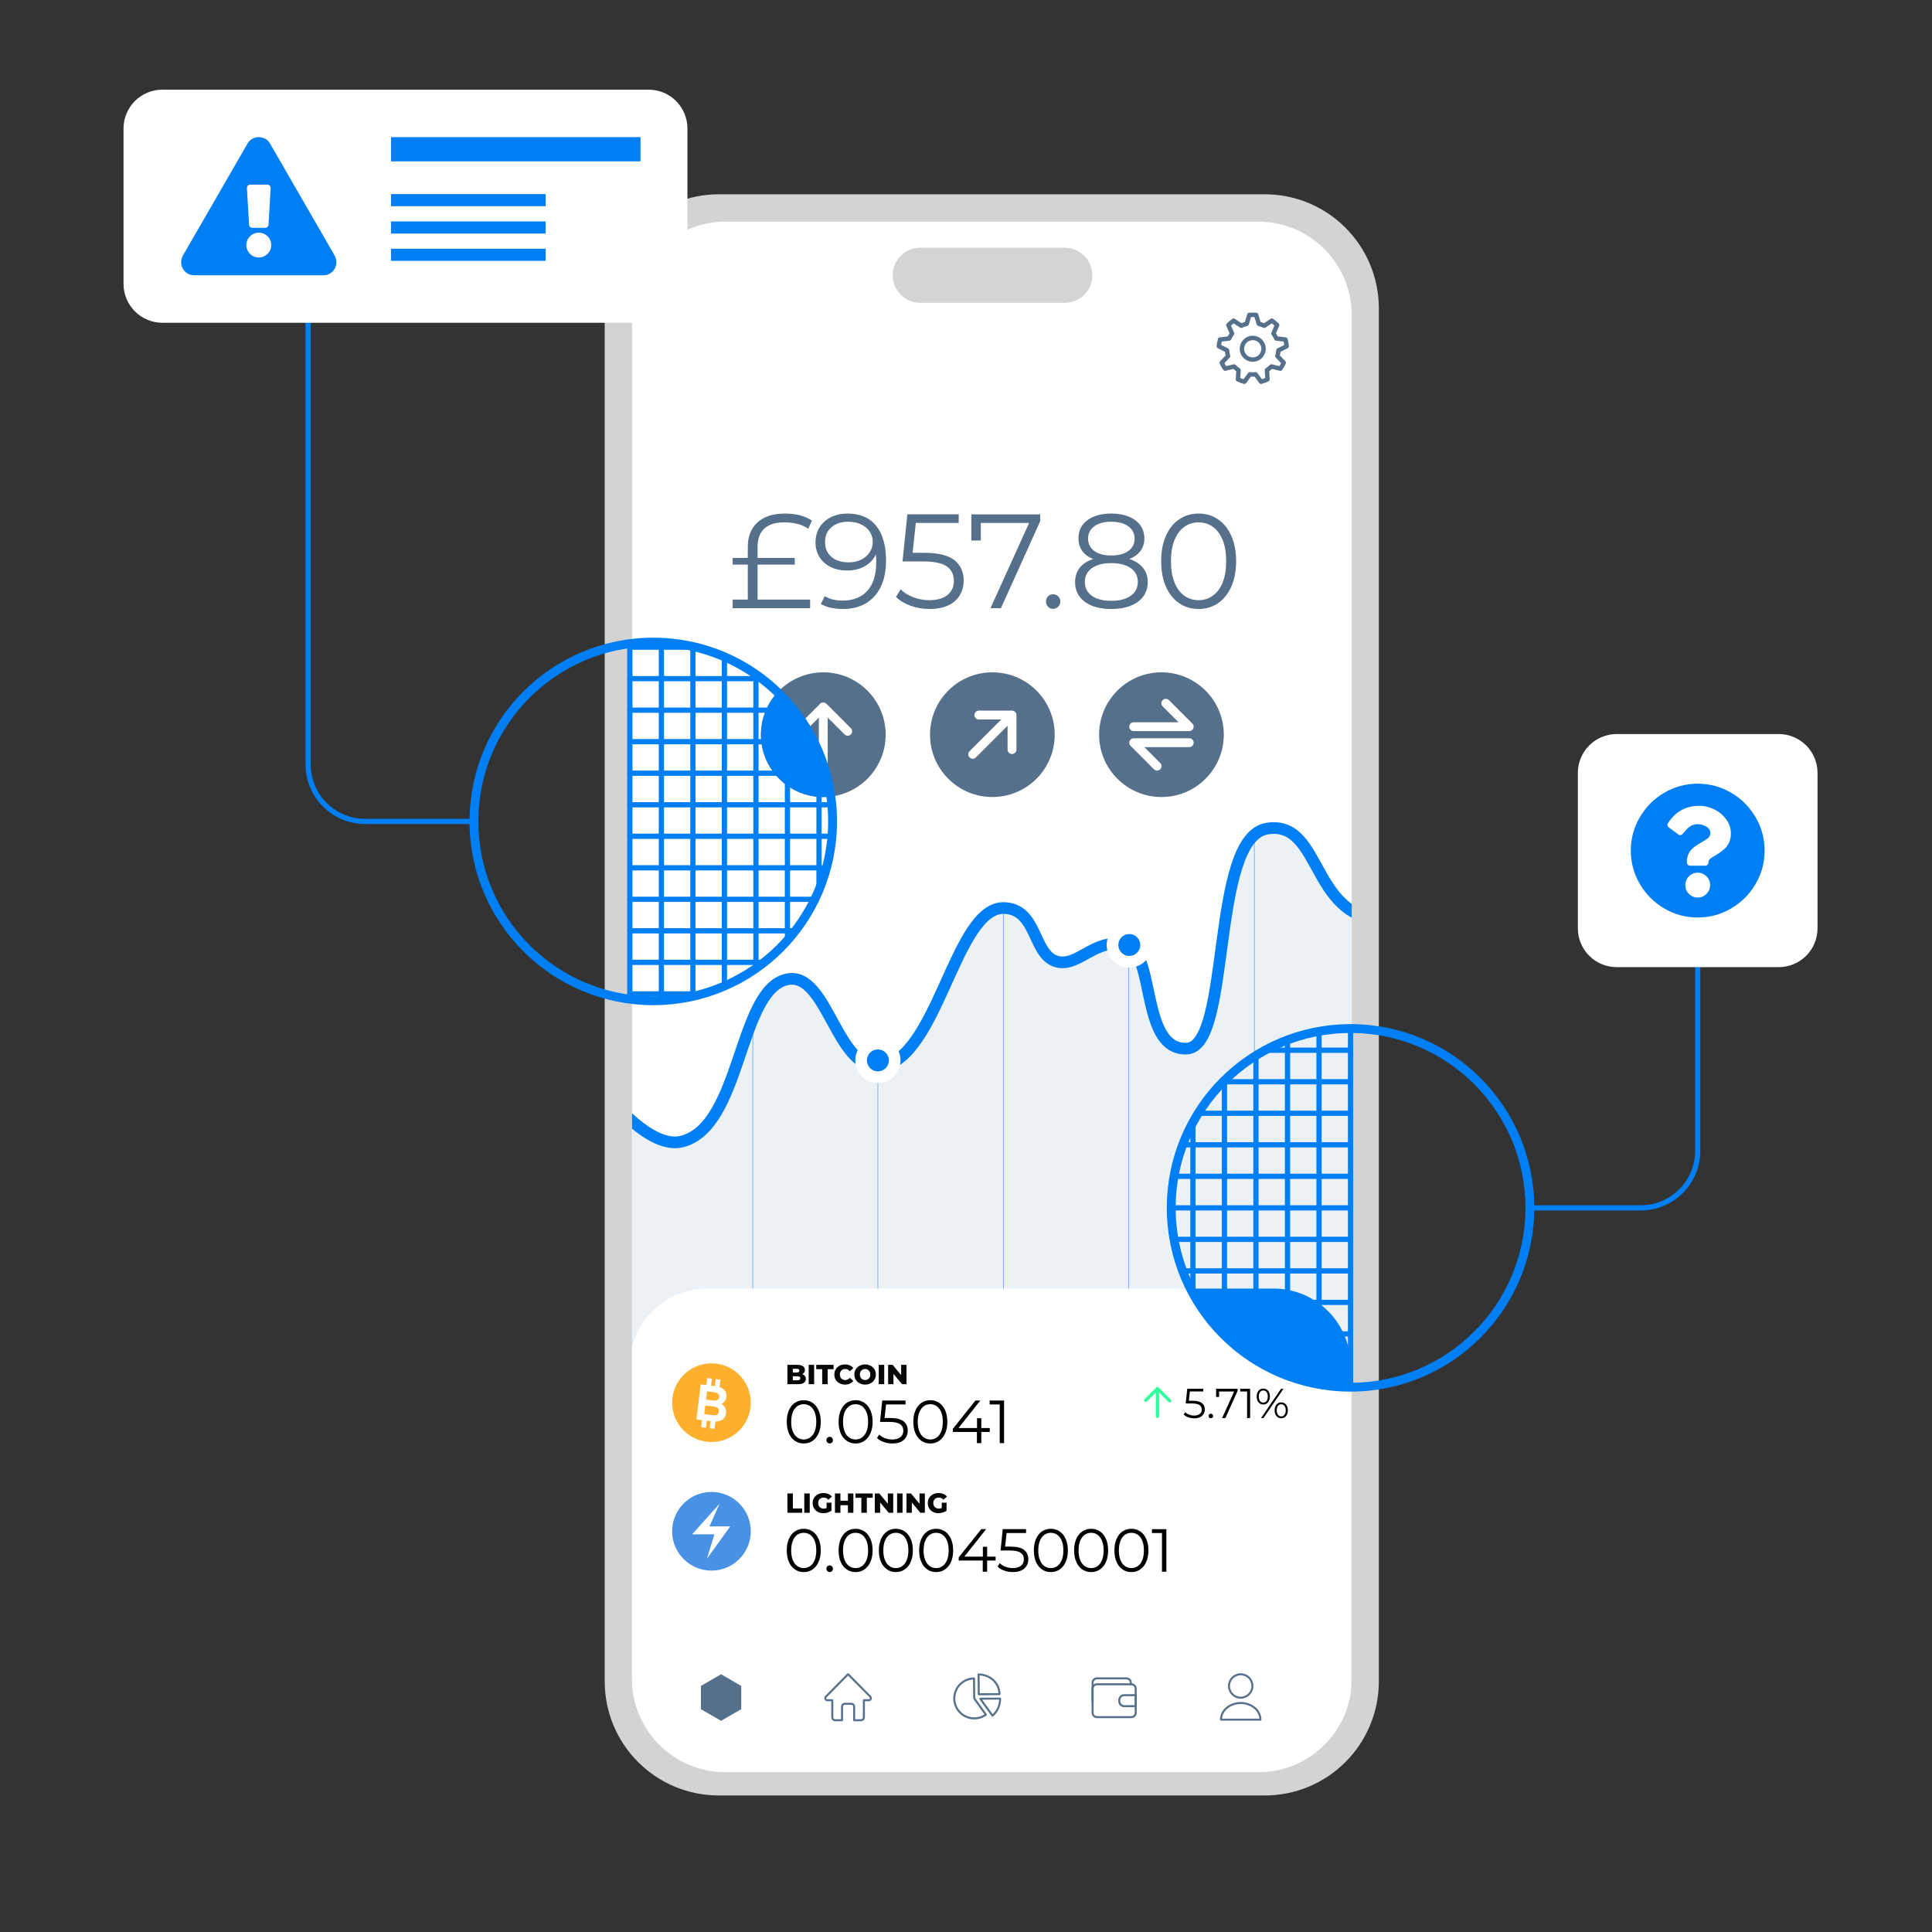 <?xml version="1.0" encoding="UTF-8" standalone="no"?><!DOCTYPE svg PUBLIC "-//W3C//DTD SVG 1.1//EN" "http://www.w3.org/Graphics/SVG/1.1/DTD/svg11.dtd"><svg width="100%" height="100%" viewBox="0 0 48 48" version="1.1" xmlns="http://www.w3.org/2000/svg" xmlns:xlink="http://www.w3.org/1999/xlink" xml:space="preserve" xmlns:serif="http://www.serif.com/" style="fill-rule:evenodd;clip-rule:evenodd;stroke-linecap:round;stroke-linejoin:round;stroke-miterlimit:1.5;"><rect x="0" y="0" width="48" height="48" fill="#333333" stroke="none"/><rect id="Artboard1" x="0" y="0" width="48" height="48" style="fill:none;"/><g id="Artboard11" serif:id="Artboard1"><path d="M34.257,7.66c-0,-0.751 -0.299,-1.472 -0.83,-2.003c-0.531,-0.532 -1.252,-0.83 -2.004,-0.83l-13.566,-0c-0.751,-0 -1.472,0.298 -2.003,0.83c-0.532,0.531 -0.83,1.252 -0.83,2.003l-0,34.115c-0,0.751 0.298,1.472 0.83,2.003c0.531,0.532 1.252,0.83 2.003,0.83l13.566,0c0.752,0 1.473,-0.298 2.004,-0.83c0.531,-0.531 0.83,-1.252 0.83,-2.003l-0,-34.115Z" style="fill:#d3d3d3;"/><path d="M33.583,7.828c0,-0.616 -0.244,-1.206 -0.68,-1.641c-0.435,-0.436 -1.025,-0.68 -1.641,-0.68c-3.428,-0 -9.809,-0 -13.238,-0c-0.615,-0 -1.206,0.244 -1.641,0.68c-0.435,0.435 -0.68,1.025 -0.68,1.641c0,6.864 0,27.014 0,33.878c0,0.615 0.245,1.206 0.68,1.641c0.435,0.435 1.026,0.68 1.641,0.68c3.429,-0 9.81,-0 13.238,-0c0.616,-0 1.206,-0.245 1.641,-0.68c0.436,-0.435 0.68,-1.026 0.68,-1.641c0,-6.864 0,-27.014 0,-33.878Z" style="fill:#fff;"/><clipPath id="_clip1"><path d="M33.583,7.828c0,-0.616 -0.244,-1.206 -0.68,-1.641c-0.435,-0.436 -1.025,-0.68 -1.641,-0.68c-3.428,-0 -9.809,-0 -13.238,-0c-0.615,-0 -1.206,0.244 -1.641,0.68c-0.435,0.435 -0.68,1.025 -0.68,1.641c0,6.864 0,27.014 0,33.878c0,0.615 0.245,1.206 0.68,1.641c0.435,0.435 1.026,0.68 1.641,0.68c3.429,-0 9.81,-0 13.238,-0c0.616,-0 1.206,-0.245 1.641,-0.68c0.436,-0.435 0.68,-1.026 0.68,-1.641c0,-6.864 0,-27.014 0,-33.878Z"/></clipPath><g clip-path="url(#_clip1)"><path d="M15.179,27.315c0,-0 0.99,1.245 1.767,1.045c1.48,-0.382 1.398,-3.77 2.608,-4.028c1.004,-0.213 1.223,2.282 2.323,2.157c1.422,-0.161 1.851,-3.97 3.073,-3.929c0.841,0.029 0.701,1.187 1.325,1.335c0.555,0.131 1.003,-0.695 1.779,-0.366c0.633,0.268 0.311,2.57 1.431,2.523c1.121,-0.048 0.571,-5.232 1.995,-5.465c1.424,-0.234 1.053,2.449 3.137,2.252l1.651,24.151l-24.493,-0l3.404,-19.675Z" style="fill:#ecf1f6;"/><clipPath id="_clip2"><path d="M15.179,27.315c0,-0 0.99,1.245 1.767,1.045c1.48,-0.382 1.398,-3.77 2.608,-4.028c1.004,-0.213 1.223,2.282 2.323,2.157c1.422,-0.161 1.851,-3.97 3.073,-3.929c0.841,0.029 0.701,1.187 1.325,1.335c0.555,0.131 1.003,-0.695 1.779,-0.366c0.633,0.268 0.311,2.57 1.431,2.523c1.121,-0.048 0.571,-5.232 1.995,-5.465c1.424,-0.234 1.053,2.449 3.137,2.252l1.651,24.151l-24.493,-0l3.404,-19.675Z"/></clipPath><g clip-path="url(#_clip2)"><path d="M21.811,26.345l-0,8.403" style="fill:none;stroke:#007ef4;stroke-width:0.01px;"/><path d="M15.581,26.345l-0,8.403" style="fill:none;stroke:#007ef4;stroke-width:0.01px;"/><path d="M28.041,23.518l0,11.23" style="fill:none;stroke:#007ef4;stroke-width:0.01px;"/><path d="M24.933,22.56l-0,11.69" style="fill:none;stroke:#007ef4;stroke-width:0.01px;"/><path d="M18.702,22.56l0,11.69" style="fill:none;stroke:#007ef4;stroke-width:0.01px;"/><path d="M31.163,20.572l-0,13.678" style="fill:none;stroke:#007ef4;stroke-width:0.01px;"/></g><path d="M15.179,27.315c0,-0 0.99,1.245 1.767,1.045c1.48,-0.382 1.398,-3.77 2.608,-4.028c1.004,-0.213 1.223,2.282 2.323,2.157c1.422,-0.161 1.851,-3.97 3.073,-3.929c0.841,0.029 0.701,1.187 1.325,1.335c0.555,0.131 1.003,-0.695 1.779,-0.366c0.633,0.268 0.311,2.57 1.431,2.523c1.121,-0.048 0.571,-5.232 1.995,-5.465c1.424,-0.234 1.053,2.449 3.137,2.252l1.651,24.151l-24.493,-0l3.404,-19.675Z" style="fill:none;stroke:#007ef4;stroke-width:0.29px;"/><path d="M33.554,33.924c-0,-0.506 -0.201,-0.992 -0.559,-1.35c-0.359,-0.358 -0.844,-0.56 -1.351,-0.56c-3.441,0 -10.644,0 -14.086,0c-0.506,0 -0.992,0.202 -1.35,0.56c-0.358,0.358 -0.56,0.844 -0.56,1.35c0,3.501 0,10.591 0,10.591l17.906,-0l-0,-10.591Z" style="fill:#fff;"/><path d="M17.915,41.597l0.501,0.289l-0,0.578l-0.501,0.289l-0.501,-0.289l0,-0.578l0.501,-0.289Z" style="fill:#56708c;"/><g><circle cx="30.825" cy="41.888" r="0.291" style="fill:none;stroke:#56708c;stroke-width:0.05px;"/><path d="M30.825,42.311c0.271,-0 0.49,0.185 0.49,0.413l-0.98,-0c0,-0.228 0.22,-0.413 0.49,-0.413Z" style="fill:none;stroke:#56708c;stroke-width:0.05px;"/></g><g><path d="M28.216,41.953c-0,-0.029 -0.012,-0.056 -0.032,-0.076c-0.02,-0.02 -0.047,-0.032 -0.076,-0.032l-0.855,0c-0.029,0 -0.056,0.012 -0.076,0.032c-0.02,0.02 -0.032,0.047 -0.032,0.076l0,0.601c0,0.029 0.012,0.056 0.032,0.076c0.02,0.02 0.047,0.032 0.076,0.032l0.855,-0c0.029,-0 0.056,-0.012 0.076,-0.032c0.02,-0.02 0.032,-0.047 0.032,-0.076l-0,-0.601Z" style="fill:none;stroke:#56708c;stroke-width:0.05px;"/><path d="M28.094,41.845l-0,-0.04c-0,-0.059 -0.048,-0.107 -0.108,-0.107c-0.182,-0 -0.551,-0 -0.733,-0c-0.059,-0 -0.108,0.048 -0.108,0.107c0,0.077 0,0.461 0,0.461" style="fill:none;stroke:#56708c;stroke-width:0.05px;"/><path d="M28.216,42.116l-0.283,-0c-0.033,-0 -0.065,0.013 -0.089,0.036c-0.023,0.024 -0.036,0.056 -0.036,0.089c-0,0.008 -0,0.015 -0,0.023c-0,0.033 0.013,0.065 0.036,0.089c0.024,0.023 0.056,0.036 0.089,0.036c0.12,0 0.283,0 0.283,0l-0,-0.273Z" style="fill:none;stroke:#56708c;stroke-width:0.05px;"/></g><g><path d="M24.199,41.701c-0.102,0.001 -0.201,0.033 -0.284,0.093c-0.222,0.16 -0.273,0.47 -0.113,0.692c0.159,0.223 0.47,0.274 0.692,0.114l-0.289,-0.403l-0.006,-0.496Z" style="fill:none;stroke:#56708c;stroke-width:0.05px;"/><path d="M24.658,42.625c0.121,-0.102 0.191,-0.258 0.19,-0.424l-0.491,0.003c0,0.001 -0,0.002 -0.001,0.003l0.302,0.418Z" style="fill:none;stroke:#56708c;stroke-width:0.05px;"/><path d="M24.832,42.09c-0.001,-0.271 -0.234,-0.49 -0.519,-0.488l0.004,0.492l0.515,-0.004Z" style="fill:none;stroke:#56708c;stroke-width:0.05px;"/></g><path d="M21.153,42.33l-0.165,-0c-0.018,-0 -0.035,0.007 -0.048,0.02c-0.013,0.012 -0.02,0.03 -0.02,0.048c0,0.116 0,0.341 0,0.341l-0.171,-0c-0.019,-0 -0.037,-0.008 -0.05,-0.021c-0.014,-0.013 -0.021,-0.032 -0.021,-0.05c-0,-0.138 -0,-0.426 -0,-0.426l-0.122,0c-0.021,0 -0.04,-0.012 -0.048,-0.032c-0.008,-0.02 -0.004,-0.042 0.011,-0.057c0.176,-0.178 0.551,-0.558 0.551,-0.558c0,-0 0.376,0.38 0.552,0.558c0.015,0.015 0.019,0.037 0.011,0.057c-0.008,0.02 -0.027,0.032 -0.049,0.032c-0.061,0 -0.121,0 -0.121,0l0,0.426c0,0.018 -0.007,0.037 -0.021,0.05c-0.013,0.013 -0.031,0.021 -0.05,0.021c-0.072,-0 -0.171,-0 -0.171,-0l-0,-0.341c-0,-0.018 -0.008,-0.036 -0.02,-0.048c-0.013,-0.013 -0.03,-0.02 -0.048,-0.02Z" style="fill:none;stroke:#56708c;stroke-width:0.05px;"/><path d="M18.822,14.897l1.306,0l-0,0.213l-1.925,0l-0,-0.213l0.376,0l-0,-0.869l-0.376,-0l-0,-0.167l0.376,0l-0,-0.28c-0,-0.253 0.08,-0.453 0.24,-0.601c0.16,-0.148 0.388,-0.221 0.686,-0.221c0.273,-0 0.495,0.058 0.666,0.176l-0.09,0.203c-0.146,-0.106 -0.345,-0.16 -0.596,-0.16c-0.22,0 -0.385,0.052 -0.496,0.155c-0.111,0.104 -0.167,0.253 -0.167,0.448l0,0.28l0.923,0l-0,0.167l-0.923,-0l0,0.869Z" style="fill:#56708c;fill-rule:nonzero;"/><path d="M21.057,12.759c0.309,-0 0.545,0.101 0.71,0.304c0.164,0.204 0.246,0.491 0.246,0.861c0,0.26 -0.044,0.48 -0.133,0.66c-0.089,0.18 -0.213,0.316 -0.373,0.408c-0.16,0.092 -0.346,0.138 -0.56,0.138c-0.231,0 -0.415,-0.042 -0.553,-0.126l0.097,-0.193c0.111,0.073 0.262,0.11 0.453,0.11c0.258,-0 0.46,-0.082 0.606,-0.245c0.147,-0.164 0.22,-0.401 0.22,-0.712c0,-0.057 -0.003,-0.121 -0.01,-0.189c-0.058,0.126 -0.15,0.224 -0.276,0.294c-0.127,0.07 -0.272,0.105 -0.437,0.105c-0.153,0 -0.289,-0.029 -0.408,-0.086c-0.119,-0.058 -0.211,-0.14 -0.278,-0.245c-0.067,-0.106 -0.1,-0.228 -0.1,-0.368c0,-0.142 0.035,-0.268 0.103,-0.377c0.069,-0.108 0.164,-0.192 0.285,-0.251c0.121,-0.059 0.257,-0.088 0.408,-0.088Zm0.027,1.212c0.118,0 0.221,-0.022 0.311,-0.066c0.09,-0.045 0.161,-0.106 0.212,-0.184c0.051,-0.077 0.077,-0.164 0.077,-0.26c-0,-0.088 -0.024,-0.171 -0.072,-0.246c-0.048,-0.076 -0.118,-0.137 -0.212,-0.183c-0.093,-0.047 -0.204,-0.07 -0.333,-0.07c-0.168,-0 -0.306,0.046 -0.411,0.138c-0.106,0.092 -0.158,0.215 -0.158,0.368c-0,0.153 0.052,0.275 0.158,0.367c0.105,0.091 0.248,0.136 0.428,0.136Z" style="fill:#56708c;fill-rule:nonzero;"/><path d="M22.973,13.735c0.337,-0 0.583,0.06 0.738,0.181c0.154,0.121 0.231,0.291 0.231,0.508c0,0.136 -0.032,0.257 -0.095,0.363c-0.063,0.107 -0.158,0.191 -0.285,0.252c-0.126,0.061 -0.282,0.091 -0.466,0.091c-0.167,0 -0.325,-0.027 -0.475,-0.081c-0.15,-0.055 -0.27,-0.127 -0.361,-0.218l0.116,-0.19c0.078,0.08 0.18,0.145 0.307,0.195c0.126,0.05 0.263,0.075 0.41,0.075c0.193,-0 0.342,-0.044 0.448,-0.13c0.105,-0.087 0.158,-0.202 0.158,-0.347c-0,-0.16 -0.06,-0.281 -0.178,-0.363c-0.119,-0.082 -0.32,-0.123 -0.602,-0.123l-0.496,-0l0.12,-1.169l1.276,-0l-0,0.213l-1.066,-0l-0.08,0.743l0.3,-0Z" style="fill:#56708c;fill-rule:nonzero;"/><path d="M25.844,12.779l0,0.169l-0.976,2.162l-0.26,0l0.96,-2.118l-1.2,-0l0,0.436l-0.236,0l-0,-0.649l1.712,-0Z" style="fill:#56708c;fill-rule:nonzero;"/><path d="M26.164,15.127c-0.049,0 -0.091,-0.018 -0.125,-0.053c-0.034,-0.036 -0.052,-0.079 -0.052,-0.13c0,-0.051 0.018,-0.094 0.052,-0.128c0.034,-0.035 0.076,-0.052 0.125,-0.052c0.049,-0 0.091,0.017 0.127,0.052c0.035,0.034 0.053,0.077 0.053,0.128c-0,0.051 -0.018,0.094 -0.053,0.13c-0.036,0.035 -0.078,0.053 -0.127,0.053Z" style="fill:#56708c;fill-rule:nonzero;"/><path d="M28.059,13.888c0.147,0.049 0.26,0.122 0.338,0.22c0.079,0.097 0.119,0.215 0.119,0.353c-0,0.135 -0.037,0.254 -0.11,0.355c-0.073,0.101 -0.178,0.178 -0.315,0.233c-0.137,0.054 -0.297,0.081 -0.481,0.081c-0.28,0 -0.5,-0.06 -0.66,-0.18c-0.16,-0.119 -0.24,-0.283 -0.24,-0.489c0,-0.14 0.039,-0.258 0.115,-0.355c0.077,-0.097 0.188,-0.169 0.335,-0.218c-0.12,-0.047 -0.211,-0.114 -0.273,-0.202c-0.062,-0.087 -0.093,-0.191 -0.093,-0.311c-0,-0.189 0.073,-0.339 0.221,-0.45c0.148,-0.111 0.346,-0.166 0.595,-0.166c0.164,-0 0.308,0.025 0.431,0.075c0.123,0.05 0.219,0.121 0.288,0.214c0.069,0.094 0.103,0.202 0.103,0.327c0,0.12 -0.032,0.224 -0.096,0.311c-0.065,0.088 -0.157,0.155 -0.277,0.202Zm-1.026,-0.506c0,0.128 0.051,0.23 0.154,0.306c0.102,0.075 0.243,0.113 0.423,0.113c0.18,0 0.321,-0.038 0.424,-0.113c0.104,-0.076 0.155,-0.177 0.155,-0.303c0,-0.131 -0.052,-0.234 -0.158,-0.31c-0.105,-0.075 -0.246,-0.113 -0.421,-0.113c-0.178,-0 -0.318,0.038 -0.422,0.113c-0.103,0.076 -0.155,0.178 -0.155,0.307Zm0.577,1.545c0.206,0 0.368,-0.042 0.484,-0.126c0.117,-0.085 0.175,-0.199 0.175,-0.344c0,-0.144 -0.058,-0.258 -0.175,-0.341c-0.116,-0.083 -0.278,-0.125 -0.484,-0.125c-0.205,0 -0.365,0.042 -0.482,0.125c-0.116,0.083 -0.175,0.197 -0.175,0.341c0,0.147 0.058,0.262 0.174,0.345c0.115,0.084 0.276,0.125 0.483,0.125Z" style="fill:#56708c;fill-rule:nonzero;"/><path d="M29.778,15.13c-0.18,0 -0.34,-0.047 -0.481,-0.143c-0.141,-0.095 -0.251,-0.233 -0.33,-0.411c-0.079,-0.179 -0.118,-0.389 -0.118,-0.632c-0,-0.242 0.039,-0.452 0.118,-0.631c0.079,-0.179 0.189,-0.316 0.33,-0.411c0.141,-0.096 0.301,-0.143 0.481,-0.143c0.18,-0 0.341,0.047 0.482,0.143c0.141,0.095 0.251,0.232 0.331,0.411c0.08,0.179 0.12,0.389 0.12,0.631c-0,0.243 -0.04,0.453 -0.12,0.632c-0.08,0.178 -0.19,0.316 -0.331,0.411c-0.141,0.096 -0.302,0.143 -0.482,0.143Zm0,-0.219c0.136,-0 0.255,-0.038 0.358,-0.114c0.104,-0.075 0.184,-0.185 0.242,-0.33c0.058,-0.144 0.086,-0.318 0.086,-0.523c0,-0.204 -0.028,-0.378 -0.086,-0.523c-0.058,-0.144 -0.138,-0.254 -0.242,-0.329c-0.103,-0.076 -0.222,-0.114 -0.358,-0.114c-0.135,0 -0.255,0.038 -0.358,0.114c-0.103,0.075 -0.184,0.185 -0.241,0.329c-0.058,0.145 -0.087,0.319 -0.087,0.523c0,0.205 0.029,0.379 0.087,0.523c0.057,0.145 0.138,0.255 0.241,0.33c0.103,0.076 0.223,0.114 0.358,0.114Z" style="fill:#56708c;fill-rule:nonzero;"/><path d="M31.209,7.825c-0.056,-0.005 -0.113,-0.005 -0.17,0l-0.065,0.219c-0.046,0.011 -0.091,0.028 -0.134,0.049l-0.191,-0.126c-0.047,0.032 -0.09,0.069 -0.13,0.11l0.091,0.209c-0.028,0.038 -0.052,0.08 -0.072,0.124l-0.226,0.026c-0.016,0.054 -0.026,0.11 -0.03,0.167l0.204,0.102c0.003,0.048 0.012,0.095 0.025,0.141l-0.157,0.166c0.023,0.051 0.052,0.101 0.085,0.147l0.222,-0.054c0.033,0.035 0.07,0.066 0.11,0.093l-0.014,0.227c0.051,0.025 0.105,0.045 0.16,0.059l0.135,-0.184c0.048,0.006 0.096,0.006 0.144,0l0.135,0.184c0.056,-0.014 0.109,-0.034 0.16,-0.059l-0.014,-0.227c0.04,-0.027 0.077,-0.058 0.11,-0.093l0.222,0.054c0.033,-0.046 0.062,-0.096 0.085,-0.147l-0.157,-0.166c0.014,-0.046 0.022,-0.093 0.025,-0.141l0.204,-0.102c-0.004,-0.057 -0.014,-0.113 -0.029,-0.167l-0.227,-0.026c-0.019,-0.044 -0.043,-0.086 -0.072,-0.124l0.091,-0.209c-0.039,-0.041 -0.083,-0.078 -0.13,-0.11l-0.19,0.126c-0.043,-0.021 -0.088,-0.038 -0.135,-0.049l-0.065,-0.219Zm-0.085,0.571c0.149,0 0.269,0.121 0.269,0.269c0,0.149 -0.12,0.269 -0.269,0.269c-0.148,0 -0.269,-0.12 -0.269,-0.269c0,-0.148 0.121,-0.269 0.269,-0.269Z" style="fill:none;stroke:#56708c;stroke-width:0.11px;"/><circle cx="20.455" cy="18.253" r="1.549" style="fill:#56708c;"/><clipPath id="_clip3"><circle cx="20.455" cy="18.253" r="1.549"/></clipPath><g clip-path="url(#_clip3)"><path d="M20.454,18.943l0,-1.381l0.607,0.607l-0.607,-0.607l-0.582,0.583" style="fill:none;stroke:#fff;stroke-width:0.22px;"/></g><path d="M25.751,17.157c0.604,0.605 0.604,1.587 -0,2.191c-0.605,0.605 -1.587,0.605 -2.191,0c-0.605,-0.604 -0.605,-1.586 -0,-2.191c0.604,-0.604 1.586,-0.604 2.191,0Z" style="fill:#56708c;"/><clipPath id="_clip4"><path d="M25.751,17.157c0.604,0.605 0.604,1.587 -0,2.191c-0.605,0.605 -1.587,0.605 -2.191,0c-0.605,-0.604 -0.605,-1.586 -0,-2.191c0.604,-0.604 1.586,-0.604 2.191,0Z"/></clipPath><g clip-path="url(#_clip4)"><path d="M24.167,18.741l0.976,-0.976l-0,0.858l-0,-0.858l-0.824,-0" style="fill:none;stroke:#fff;stroke-width:0.22px;"/></g><path d="M30.405,18.253c0,0.855 -0.694,1.549 -1.549,1.549c-0.855,0 -1.549,-0.694 -1.549,-1.549c-0,-0.855 0.694,-1.549 1.549,-1.549c0.855,-0 1.549,0.694 1.549,1.549Z" style="fill:#56708c;"/><clipPath id="_clip5"><path d="M30.405,18.253c0,0.855 -0.694,1.549 -1.549,1.549c-0.855,0 -1.549,-0.694 -1.549,-1.549c-0,-0.855 0.694,-1.549 1.549,-1.549c0.855,-0 1.549,0.694 1.549,1.549Z"/></clipPath><g clip-path="url(#_clip5)"><path d="M28.166,18.054l1.38,-0l-0.582,-0.582" style="fill:none;stroke:#fff;stroke-width:0.22px;"/><path d="M29.546,18.452l-1.38,0l0.582,0.583" style="fill:none;stroke:#fff;stroke-width:0.22px;"/></g><circle cx="21.811" cy="26.345" r="0.417" style="fill:#007ef4;stroke:#fff;stroke-width:0.29px;"/><circle cx="28.057" cy="23.478" r="0.417" style="fill:#007ef4;stroke:#fff;stroke-width:0.29px;"/><g><circle cx="17.676" cy="34.849" r="0.977" style="fill:#ffaf2e;"/><clipPath id="_clip6"><circle cx="17.676" cy="34.849" r="0.977"/></clipPath><g clip-path="url(#_clip6)"><g><path d="M17.923,34.881c0.042,0.022 0.073,0.052 0.093,0.092c0.02,0.04 0.027,0.087 0.021,0.14c-0.01,0.077 -0.043,0.132 -0.1,0.166c-0.058,0.035 -0.136,0.046 -0.237,0.034l-0.397,-0.049l0.106,-0.869l0.376,0.046c0.093,0.012 0.163,0.041 0.208,0.088c0.045,0.046 0.064,0.104 0.055,0.174c-0.005,0.042 -0.019,0.079 -0.041,0.109c-0.022,0.031 -0.05,0.054 -0.084,0.069Zm-0.356,-0.313l-0.025,0.205l0.177,0.022c0.044,0.005 0.078,0.001 0.103,-0.014c0.025,-0.015 0.04,-0.039 0.044,-0.073c0.004,-0.034 -0.004,-0.061 -0.025,-0.08c-0.021,-0.02 -0.053,-0.033 -0.097,-0.038l-0.177,-0.022Zm0.139,0.592c0.047,0.006 0.083,0.001 0.109,-0.013c0.026,-0.015 0.041,-0.04 0.045,-0.077c0.009,-0.072 -0.034,-0.113 -0.128,-0.125l-0.208,-0.025l-0.026,0.214l0.208,0.026Z" style="fill:#fff;fill-rule:nonzero;"/><path d="M17.688,34.251l-0.119,-0.014l-0.026,0.214l0.119,0.015l0.026,-0.215Z" style="fill:#fff;"/><path d="M17.565,35.259l-0.119,-0.015l-0.026,0.215l0.118,0.014l0.027,-0.214Z" style="fill:#fff;"/><path d="M17.902,34.278l-0.119,-0.015l-0.026,0.215l0.118,0.014l0.027,-0.214Z" style="fill:#fff;"/><path d="M17.778,35.285l-0.118,-0.015l-0.026,0.215l0.118,0.015l0.026,-0.215Z" style="fill:#fff;"/></g></g><path d="M19.933,34.139c0.027,0.01 0.049,0.025 0.064,0.045c0.016,0.021 0.024,0.045 0.024,0.074c-0,0.042 -0.017,0.075 -0.051,0.098c-0.034,0.023 -0.083,0.034 -0.147,0.034l-0.26,-0l0,-0.481l0.246,0c0.061,0 0.108,0.011 0.14,0.034c0.032,0.023 0.048,0.053 0.048,0.092c0,0.023 -0.005,0.043 -0.016,0.061c-0.012,0.018 -0.028,0.033 -0.048,0.043Zm-0.235,-0.132l-0,0.093l0.093,0c0.046,0 0.069,-0.016 0.069,-0.047c-0,-0.03 -0.023,-0.046 -0.069,-0.046l-0.093,0Zm0.114,0.285c0.047,-0 0.071,-0.017 0.071,-0.049c0,-0.033 -0.024,-0.049 -0.071,-0.049l-0.114,0l-0,0.098l0.114,-0Z" style="fill:#070707;fill-rule:nonzero;"/><rect x="20.091" y="33.909" width="0.136" height="0.481" style="fill:#070707;fill-rule:nonzero;"/><path d="M20.427,34.017l-0.148,-0l0,-0.108l0.431,0l-0,0.108l-0.147,-0l-0,0.373l-0.136,-0l-0,-0.373Z" style="fill:#070707;fill-rule:nonzero;"/><path d="M20.994,34.4c-0.051,-0 -0.096,-0.011 -0.136,-0.032c-0.04,-0.022 -0.072,-0.051 -0.095,-0.089c-0.023,-0.038 -0.034,-0.081 -0.034,-0.129c0,-0.049 0.011,-0.092 0.034,-0.13c0.023,-0.038 0.055,-0.067 0.095,-0.089c0.04,-0.021 0.085,-0.032 0.136,-0.032c0.043,0 0.083,0.008 0.118,0.024c0.036,0.015 0.065,0.038 0.088,0.067l-0.086,0.078c-0.031,-0.037 -0.069,-0.056 -0.114,-0.056c-0.026,0 -0.049,0.006 -0.069,0.017c-0.021,0.012 -0.037,0.028 -0.048,0.049c-0.011,0.021 -0.017,0.045 -0.017,0.072c0,0.027 0.006,0.05 0.017,0.071c0.011,0.021 0.027,0.037 0.048,0.049c0.02,0.011 0.043,0.017 0.069,0.017c0.045,-0 0.083,-0.019 0.114,-0.056l0.086,0.078c-0.023,0.029 -0.052,0.052 -0.088,0.067c-0.035,0.016 -0.075,0.024 -0.118,0.024Z" style="fill:#070707;fill-rule:nonzero;"/><path d="M21.493,34.4c-0.051,-0 -0.097,-0.011 -0.137,-0.033c-0.041,-0.021 -0.072,-0.051 -0.096,-0.089c-0.023,-0.038 -0.034,-0.081 -0.034,-0.128c-0,-0.048 0.011,-0.091 0.034,-0.129c0.024,-0.038 0.055,-0.068 0.096,-0.089c0.04,-0.022 0.086,-0.033 0.137,-0.033c0.051,0 0.096,0.011 0.137,0.033c0.041,0.021 0.072,0.051 0.096,0.089c0.023,0.038 0.034,0.081 0.034,0.129c0,0.047 -0.011,0.09 -0.034,0.128c-0.024,0.038 -0.055,0.068 -0.096,0.089c-0.041,0.022 -0.086,0.033 -0.137,0.033Zm-0,-0.113c0.024,-0 0.046,-0.006 0.066,-0.017c0.02,-0.012 0.035,-0.028 0.047,-0.049c0.011,-0.021 0.017,-0.044 0.017,-0.071c-0,-0.027 -0.006,-0.051 -0.017,-0.072c-0.012,-0.021 -0.027,-0.037 -0.047,-0.049c-0.02,-0.011 -0.042,-0.017 -0.066,-0.017c-0.024,0 -0.046,0.006 -0.066,0.017c-0.02,0.012 -0.035,0.028 -0.047,0.049c-0.011,0.021 -0.017,0.045 -0.017,0.072c0,0.027 0.006,0.05 0.017,0.071c0.012,0.021 0.027,0.037 0.047,0.049c0.02,0.011 0.042,0.017 0.066,0.017Z" style="fill:#070707;fill-rule:nonzero;"/><rect x="21.832" y="33.909" width="0.136" height="0.481" style="fill:#070707;fill-rule:nonzero;"/><path d="M22.522,33.909l0,0.481l-0.112,-0l-0.212,-0.256l-0,0.256l-0.133,-0l-0,-0.481l0.112,0l0.212,0.256l-0,-0.256l0.133,0Z" style="fill:#070707;fill-rule:nonzero;"/><path d="M19.968,35.863c-0.081,0 -0.154,-0.021 -0.218,-0.065c-0.064,-0.043 -0.114,-0.105 -0.15,-0.186c-0.035,-0.081 -0.053,-0.177 -0.053,-0.287c-0,-0.11 0.018,-0.205 0.053,-0.286c0.036,-0.081 0.086,-0.144 0.15,-0.187c0.064,-0.043 0.137,-0.065 0.218,-0.065c0.082,0 0.155,0.022 0.219,0.065c0.064,0.043 0.114,0.106 0.15,0.187c0.037,0.081 0.055,0.176 0.055,0.286c-0,0.11 -0.018,0.206 -0.055,0.287c-0.036,0.081 -0.086,0.143 -0.15,0.186c-0.064,0.044 -0.137,0.065 -0.219,0.065Zm0,-0.099c0.062,-0 0.116,-0.018 0.163,-0.052c0.047,-0.034 0.083,-0.084 0.11,-0.149c0.026,-0.066 0.039,-0.145 0.039,-0.238c-0,-0.092 -0.013,-0.172 -0.039,-0.237c-0.027,-0.066 -0.063,-0.115 -0.11,-0.15c-0.047,-0.034 -0.101,-0.051 -0.163,-0.051c-0.061,-0 -0.115,0.017 -0.162,0.051c-0.047,0.035 -0.083,0.084 -0.11,0.15c-0.026,0.065 -0.039,0.145 -0.039,0.237c0,0.093 0.013,0.172 0.039,0.238c0.027,0.065 0.063,0.115 0.11,0.149c0.047,0.034 0.101,0.052 0.162,0.052Z" style="fill-rule:nonzero;"/><path d="M20.612,35.862c-0.022,-0 -0.041,-0.008 -0.056,-0.024c-0.016,-0.016 -0.024,-0.036 -0.024,-0.059c0,-0.023 0.008,-0.043 0.024,-0.058c0.015,-0.016 0.034,-0.024 0.056,-0.024c0.023,0 0.042,0.008 0.058,0.024c0.016,0.015 0.024,0.035 0.024,0.058c0,0.023 -0.008,0.043 -0.024,0.059c-0.016,0.016 -0.035,0.024 -0.058,0.024Z" style="fill-rule:nonzero;"/><path d="M21.256,35.863c-0.081,0 -0.154,-0.021 -0.218,-0.065c-0.064,-0.043 -0.114,-0.105 -0.15,-0.186c-0.035,-0.081 -0.053,-0.177 -0.053,-0.287c-0,-0.11 0.018,-0.205 0.053,-0.286c0.036,-0.081 0.086,-0.144 0.15,-0.187c0.064,-0.043 0.137,-0.065 0.218,-0.065c0.082,0 0.155,0.022 0.219,0.065c0.064,0.043 0.114,0.106 0.15,0.187c0.037,0.081 0.055,0.176 0.055,0.286c-0,0.11 -0.018,0.206 -0.055,0.287c-0.036,0.081 -0.086,0.143 -0.15,0.186c-0.064,0.044 -0.137,0.065 -0.219,0.065Zm0,-0.099c0.062,-0 0.116,-0.018 0.163,-0.052c0.047,-0.034 0.083,-0.084 0.11,-0.149c0.026,-0.066 0.039,-0.145 0.039,-0.238c-0,-0.092 -0.013,-0.172 -0.039,-0.237c-0.027,-0.066 -0.063,-0.115 -0.11,-0.15c-0.047,-0.034 -0.101,-0.051 -0.163,-0.051c-0.061,-0 -0.115,0.017 -0.162,0.051c-0.047,0.035 -0.084,0.084 -0.11,0.15c-0.026,0.065 -0.039,0.145 -0.039,0.237c-0,0.093 0.013,0.172 0.039,0.238c0.026,0.065 0.063,0.115 0.11,0.149c0.047,0.034 0.101,0.052 0.162,0.052Z" style="fill-rule:nonzero;"/><path d="M22.114,35.23c0.153,0 0.264,0.027 0.334,0.082c0.07,0.055 0.105,0.132 0.105,0.231c0,0.061 -0.014,0.116 -0.043,0.165c-0.028,0.048 -0.071,0.086 -0.129,0.114c-0.057,0.028 -0.128,0.041 -0.212,0.041c-0.075,0 -0.147,-0.012 -0.215,-0.037c-0.068,-0.024 -0.123,-0.057 -0.164,-0.099l0.053,-0.086c0.035,0.036 0.082,0.066 0.139,0.089c0.057,0.022 0.119,0.034 0.186,0.034c0.088,-0 0.155,-0.02 0.203,-0.059c0.048,-0.04 0.072,-0.092 0.072,-0.158c0,-0.072 -0.027,-0.127 -0.081,-0.164c-0.054,-0.038 -0.145,-0.056 -0.273,-0.056l-0.225,-0l0.055,-0.531l0.578,0l0,0.097l-0.483,-0l-0.037,0.337l0.137,0Z" style="fill-rule:nonzero;"/><path d="M23.113,35.863c-0.082,0 -0.155,-0.021 -0.219,-0.065c-0.064,-0.043 -0.114,-0.105 -0.149,-0.186c-0.036,-0.081 -0.054,-0.177 -0.054,-0.287c-0,-0.11 0.018,-0.205 0.054,-0.286c0.035,-0.081 0.085,-0.144 0.149,-0.187c0.064,-0.043 0.137,-0.065 0.219,-0.065c0.081,0 0.154,0.022 0.218,0.065c0.064,0.043 0.114,0.106 0.151,0.187c0.036,0.081 0.054,0.176 0.054,0.286c0,0.11 -0.018,0.206 -0.054,0.287c-0.037,0.081 -0.087,0.143 -0.151,0.186c-0.064,0.044 -0.137,0.065 -0.218,0.065Zm-0,-0.099c0.061,-0 0.115,-0.018 0.162,-0.052c0.047,-0.034 0.084,-0.084 0.11,-0.149c0.026,-0.066 0.039,-0.145 0.039,-0.238c0,-0.092 -0.013,-0.172 -0.039,-0.237c-0.026,-0.066 -0.063,-0.115 -0.11,-0.15c-0.047,-0.034 -0.101,-0.051 -0.162,-0.051c-0.062,-0 -0.116,0.017 -0.163,0.051c-0.047,0.035 -0.083,0.084 -0.109,0.15c-0.027,0.065 -0.04,0.145 -0.04,0.237c0,0.093 0.013,0.172 0.04,0.238c0.026,0.065 0.062,0.115 0.109,0.149c0.047,0.034 0.101,0.052 0.163,0.052Z" style="fill-rule:nonzero;"/><path d="M24.591,35.576l-0.211,0l-0,0.278l-0.109,0l-0,-0.278l-0.597,0l-0,-0.078l0.56,-0.702l0.121,0l-0.541,0.683l0.46,0l-0,-0.244l0.106,-0l-0,0.244l0.211,0l0,0.097Z" style="fill-rule:nonzero;"/><path d="M24.946,34.796l0,1.058l-0.108,0l-0,-0.961l-0.25,-0l0,-0.097l0.358,0Z" style="fill-rule:nonzero;"/><path d="M29.631,34.802c0.105,0 0.182,0.019 0.23,0.057c0.048,0.038 0.072,0.09 0.072,0.158c-0,0.043 -0.01,0.08 -0.03,0.114c-0.02,0.033 -0.049,0.059 -0.089,0.078c-0.039,0.019 -0.088,0.029 -0.145,0.029c-0.052,-0 -0.101,-0.009 -0.148,-0.026c-0.047,-0.017 -0.084,-0.04 -0.113,-0.068l0.037,-0.059c0.024,0.025 0.056,0.045 0.095,0.061c0.04,0.015 0.082,0.023 0.128,0.023c0.06,-0 0.107,-0.014 0.14,-0.041c0.033,-0.027 0.049,-0.063 0.049,-0.108c-0,-0.049 -0.019,-0.087 -0.056,-0.113c-0.037,-0.025 -0.099,-0.038 -0.187,-0.038l-0.155,-0l0.038,-0.365l0.397,0l0,0.067l-0.332,-0l-0.025,0.231l0.094,0Z" style="fill-rule:nonzero;"/><path d="M30.083,35.236c-0.015,0 -0.028,-0.005 -0.038,-0.016c-0.011,-0.011 -0.017,-0.025 -0.017,-0.041c0,-0.016 0.006,-0.029 0.017,-0.04c0.01,-0.01 0.023,-0.016 0.038,-0.016c0.016,0 0.029,0.006 0.04,0.016c0.011,0.011 0.017,0.024 0.017,0.04c-0,0.016 -0.006,0.03 -0.017,0.041c-0.011,0.011 -0.024,0.016 -0.04,0.016Z" style="fill-rule:nonzero;"/><path d="M30.748,34.504l0,0.053l-0.304,0.674l-0.081,0l0.299,-0.66l-0.374,-0l0,0.136l-0.074,-0l0,-0.203l0.534,0Z" style="fill-rule:nonzero;"/><path d="M31.059,34.504l-0,0.727l-0.075,0l0,-0.66l-0.171,-0l-0,-0.067l0.246,0Z" style="fill-rule:nonzero;"/><path d="M31.386,34.894c-0.049,-0 -0.089,-0.019 -0.119,-0.055c-0.03,-0.036 -0.045,-0.084 -0.045,-0.143c0,-0.059 0.015,-0.106 0.045,-0.143c0.03,-0.036 0.07,-0.054 0.119,-0.054c0.049,-0 0.088,0.018 0.119,0.054c0.03,0.036 0.045,0.084 0.045,0.143c0,0.06 -0.015,0.108 -0.045,0.144c-0.031,0.036 -0.07,0.054 -0.119,0.054Zm0.441,-0.39l0.061,0l-0.497,0.727l-0.061,0l0.497,-0.727Zm-0.441,0.343c0.034,-0 0.061,-0.013 0.082,-0.04c0.02,-0.027 0.03,-0.064 0.03,-0.111c0,-0.047 -0.01,-0.084 -0.03,-0.11c-0.021,-0.027 -0.048,-0.04 -0.082,-0.04c-0.034,-0 -0.062,0.013 -0.082,0.04c-0.02,0.027 -0.03,0.064 -0.03,0.11c-0,0.047 0.01,0.083 0.03,0.11c0.02,0.027 0.048,0.041 0.082,0.041Zm0.446,0.389c-0.049,0 -0.088,-0.018 -0.119,-0.054c-0.03,-0.036 -0.045,-0.084 -0.045,-0.143c-0,-0.059 0.015,-0.106 0.045,-0.143c0.031,-0.036 0.07,-0.054 0.119,-0.054c0.049,-0 0.089,0.018 0.119,0.054c0.03,0.037 0.045,0.084 0.045,0.143c-0,0.059 -0.015,0.107 -0.045,0.143c-0.03,0.036 -0.07,0.054 -0.119,0.054Zm-0,-0.046c0.034,-0 0.062,-0.014 0.082,-0.041c0.02,-0.027 0.03,-0.063 0.03,-0.11c0,-0.046 -0.01,-0.083 -0.03,-0.11c-0.02,-0.027 -0.048,-0.041 -0.082,-0.041c-0.034,0 -0.061,0.014 -0.082,0.04c-0.02,0.027 -0.03,0.064 -0.03,0.111c-0,0.047 0.01,0.084 0.03,0.111c0.021,0.026 0.048,0.04 0.082,0.04Z" style="fill-rule:nonzero;"/><path d="M28.757,35.19l0,-0.691l0.304,0.304l-0.304,-0.304l-0.292,0.292" style="fill:none;stroke:#30ff9e;stroke-width:0.08px;"/></g><g><circle cx="17.676" cy="38.044" r="0.977" style="fill:#4891e5;"/><clipPath id="_clip7"><circle cx="17.676" cy="38.044" r="0.977"/></clipPath><g clip-path="url(#_clip7)"><path d="M17.876,37.36l-0.68,0.76l0.553,-0l-0.187,0.609l0.581,-0.806l-0.516,-0l0.249,-0.563Z" style="fill:#fff;"/></g><path d="M19.563,37.104l0.136,-0l0,0.373l0.23,0l-0,0.108l-0.366,-0l0,-0.481Z" style="fill:#070707;fill-rule:nonzero;"/><rect x="19.982" y="37.104" width="0.136" height="0.481" style="fill:#070707;fill-rule:nonzero;"/><path d="M20.537,37.334l0.121,0l-0,0.199c-0.028,0.02 -0.06,0.035 -0.095,0.046c-0.036,0.01 -0.072,0.016 -0.107,0.016c-0.051,-0 -0.096,-0.011 -0.136,-0.032c-0.041,-0.022 -0.072,-0.051 -0.095,-0.089c-0.023,-0.038 -0.035,-0.081 -0.035,-0.13c0,-0.048 0.012,-0.091 0.035,-0.129c0.023,-0.038 0.054,-0.067 0.095,-0.089c0.041,-0.021 0.087,-0.032 0.138,-0.032c0.045,0 0.086,0.008 0.121,0.023c0.036,0.015 0.066,0.037 0.09,0.065l-0.087,0.079c-0.033,-0.036 -0.071,-0.054 -0.117,-0.054c-0.041,0 -0.074,0.013 -0.099,0.037c-0.026,0.025 -0.038,0.059 -0.038,0.1c-0,0.027 0.006,0.051 0.017,0.072c0.011,0.02 0.027,0.037 0.048,0.048c0.021,0.012 0.044,0.018 0.071,0.018c0.026,-0 0.05,-0.005 0.073,-0.016l0,-0.132Z" style="fill:#070707;fill-rule:nonzero;"/><path d="M21.202,37.104l-0,0.481l-0.136,-0l-0,-0.188l-0.186,0l0,0.188l-0.136,-0l0,-0.481l0.136,-0l0,0.181l0.186,-0l-0,-0.181l0.136,-0Z" style="fill:#070707;fill-rule:nonzero;"/><path d="M21.4,37.212l-0.147,-0l-0,-0.108l0.43,-0l0,0.108l-0.147,-0l0,0.373l-0.136,-0l0,-0.373Z" style="fill:#070707;fill-rule:nonzero;"/><path d="M22.192,37.104l-0,0.481l-0.112,-0l-0.213,-0.256l0,0.256l-0.133,-0l0,-0.481l0.112,-0l0.212,0.256l0,-0.256l0.134,-0Z" style="fill:#070707;fill-rule:nonzero;"/><rect x="22.288" y="37.104" width="0.136" height="0.481" style="fill:#070707;fill-rule:nonzero;"/><path d="M22.978,37.104l0,0.481l-0.112,-0l-0.212,-0.256l0,0.256l-0.133,-0l-0,-0.481l0.112,-0l0.212,0.256l0,-0.256l0.133,-0Z" style="fill:#070707;fill-rule:nonzero;"/><path d="M23.397,37.334l0.12,0l-0,0.199c-0.028,0.02 -0.059,0.035 -0.095,0.046c-0.036,0.01 -0.071,0.016 -0.107,0.016c-0.05,-0 -0.096,-0.011 -0.136,-0.032c-0.04,-0.022 -0.072,-0.051 -0.095,-0.089c-0.023,-0.038 -0.034,-0.081 -0.034,-0.13c-0,-0.048 0.011,-0.091 0.034,-0.129c0.023,-0.038 0.055,-0.067 0.096,-0.089c0.04,-0.021 0.086,-0.032 0.138,-0.032c0.045,0 0.085,0.008 0.121,0.023c0.035,0.015 0.065,0.037 0.089,0.065l-0.087,0.079c-0.032,-0.036 -0.071,-0.054 -0.116,-0.054c-0.042,0 -0.075,0.013 -0.1,0.037c-0.025,0.025 -0.038,0.059 -0.038,0.1c0,0.027 0.006,0.051 0.017,0.072c0.012,0.02 0.028,0.037 0.048,0.048c0.021,0.012 0.045,0.018 0.071,0.018c0.026,-0 0.051,-0.005 0.074,-0.016l-0,-0.132Z" style="fill:#070707;fill-rule:nonzero;"/><path d="M19.968,39.058c-0.081,0 -0.154,-0.021 -0.218,-0.065c-0.064,-0.043 -0.114,-0.105 -0.15,-0.186c-0.035,-0.082 -0.053,-0.177 -0.053,-0.287c-0,-0.11 0.018,-0.205 0.053,-0.286c0.036,-0.081 0.086,-0.144 0.15,-0.187c0.064,-0.043 0.137,-0.065 0.218,-0.065c0.082,-0 0.155,0.022 0.219,0.065c0.064,0.043 0.114,0.106 0.15,0.187c0.037,0.081 0.055,0.176 0.055,0.286c-0,0.11 -0.018,0.205 -0.055,0.287c-0.036,0.081 -0.086,0.143 -0.15,0.186c-0.064,0.044 -0.137,0.065 -0.219,0.065Zm0,-0.099c0.062,-0 0.116,-0.018 0.163,-0.052c0.047,-0.034 0.083,-0.084 0.11,-0.15c0.026,-0.065 0.039,-0.144 0.039,-0.237c-0,-0.093 -0.013,-0.172 -0.039,-0.237c-0.027,-0.066 -0.063,-0.116 -0.11,-0.15c-0.047,-0.034 -0.101,-0.051 -0.163,-0.051c-0.061,-0 -0.115,0.017 -0.162,0.051c-0.047,0.034 -0.083,0.084 -0.11,0.15c-0.026,0.065 -0.039,0.144 -0.039,0.237c0,0.093 0.013,0.172 0.039,0.237c0.027,0.066 0.063,0.116 0.11,0.15c0.047,0.034 0.101,0.052 0.162,0.052Z" style="fill-rule:nonzero;"/><path d="M20.612,39.057c-0.022,-0 -0.041,-0.008 -0.056,-0.024c-0.016,-0.017 -0.024,-0.036 -0.024,-0.059c0,-0.024 0.008,-0.043 0.024,-0.059c0.015,-0.015 0.034,-0.023 0.056,-0.023c0.023,0 0.042,0.008 0.058,0.023c0.016,0.016 0.024,0.035 0.024,0.059c0,0.023 -0.008,0.042 -0.024,0.059c-0.016,0.016 -0.035,0.024 -0.058,0.024Z" style="fill-rule:nonzero;"/><path d="M21.256,39.058c-0.081,0 -0.154,-0.021 -0.218,-0.065c-0.064,-0.043 -0.114,-0.105 -0.15,-0.186c-0.035,-0.082 -0.053,-0.177 -0.053,-0.287c-0,-0.11 0.018,-0.205 0.053,-0.286c0.036,-0.081 0.086,-0.144 0.15,-0.187c0.064,-0.043 0.137,-0.065 0.218,-0.065c0.082,-0 0.155,0.022 0.219,0.065c0.064,0.043 0.114,0.106 0.15,0.187c0.037,0.081 0.055,0.176 0.055,0.286c-0,0.11 -0.018,0.205 -0.055,0.287c-0.036,0.081 -0.086,0.143 -0.15,0.186c-0.064,0.044 -0.137,0.065 -0.219,0.065Zm0,-0.099c0.062,-0 0.116,-0.018 0.163,-0.052c0.047,-0.034 0.083,-0.084 0.11,-0.15c0.026,-0.065 0.039,-0.144 0.039,-0.237c-0,-0.093 -0.013,-0.172 -0.039,-0.237c-0.027,-0.066 -0.063,-0.116 -0.11,-0.15c-0.047,-0.034 -0.101,-0.051 -0.163,-0.051c-0.061,-0 -0.115,0.017 -0.162,0.051c-0.047,0.034 -0.084,0.084 -0.11,0.15c-0.026,0.065 -0.039,0.144 -0.039,0.237c-0,0.093 0.013,0.172 0.039,0.237c0.026,0.066 0.063,0.116 0.11,0.15c0.047,0.034 0.101,0.052 0.162,0.052Z" style="fill-rule:nonzero;"/><path d="M22.257,39.058c-0.081,0 -0.154,-0.021 -0.218,-0.065c-0.064,-0.043 -0.114,-0.105 -0.15,-0.186c-0.036,-0.082 -0.054,-0.177 -0.054,-0.287c0,-0.11 0.018,-0.205 0.054,-0.286c0.036,-0.081 0.086,-0.144 0.15,-0.187c0.064,-0.043 0.137,-0.065 0.218,-0.065c0.082,-0 0.155,0.022 0.219,0.065c0.064,0.043 0.114,0.106 0.15,0.187c0.036,0.081 0.054,0.176 0.054,0.286c0,0.11 -0.018,0.205 -0.054,0.287c-0.036,0.081 -0.086,0.143 -0.15,0.186c-0.064,0.044 -0.137,0.065 -0.219,0.065Zm0,-0.099c0.062,-0 0.116,-0.018 0.163,-0.052c0.047,-0.034 0.083,-0.084 0.109,-0.15c0.026,-0.065 0.04,-0.144 0.04,-0.237c-0,-0.093 -0.014,-0.172 -0.04,-0.237c-0.026,-0.066 -0.062,-0.116 -0.109,-0.15c-0.047,-0.034 -0.101,-0.051 -0.163,-0.051c-0.061,-0 -0.116,0.017 -0.162,0.051c-0.047,0.034 -0.084,0.084 -0.11,0.15c-0.026,0.065 -0.039,0.144 -0.039,0.237c-0,0.093 0.013,0.172 0.039,0.237c0.026,0.066 0.063,0.116 0.11,0.15c0.046,0.034 0.101,0.052 0.162,0.052Z" style="fill-rule:nonzero;"/><path d="M23.258,39.058c-0.082,0 -0.155,-0.021 -0.219,-0.065c-0.064,-0.043 -0.113,-0.105 -0.149,-0.186c-0.036,-0.082 -0.054,-0.177 -0.054,-0.287c0,-0.11 0.018,-0.205 0.054,-0.286c0.036,-0.081 0.085,-0.144 0.149,-0.187c0.064,-0.043 0.137,-0.065 0.219,-0.065c0.082,-0 0.154,0.022 0.218,0.065c0.064,0.043 0.114,0.106 0.151,0.187c0.036,0.081 0.054,0.176 0.054,0.286c0,0.11 -0.018,0.205 -0.054,0.287c-0.037,0.081 -0.087,0.143 -0.151,0.186c-0.064,0.044 -0.136,0.065 -0.218,0.065Zm-0,-0.099c0.061,-0 0.116,-0.018 0.162,-0.052c0.047,-0.034 0.084,-0.084 0.11,-0.15c0.026,-0.065 0.039,-0.144 0.039,-0.237c0,-0.093 -0.013,-0.172 -0.039,-0.237c-0.026,-0.066 -0.063,-0.116 -0.11,-0.15c-0.046,-0.034 -0.101,-0.051 -0.162,-0.051c-0.062,-0 -0.116,0.017 -0.163,0.051c-0.046,0.034 -0.083,0.084 -0.109,0.15c-0.026,0.065 -0.04,0.144 -0.04,0.237c0,0.093 0.014,0.172 0.04,0.237c0.026,0.066 0.063,0.116 0.109,0.15c0.047,0.034 0.101,0.052 0.163,0.052Z" style="fill-rule:nonzero;"/><path d="M24.736,38.771l-0.211,0l-0,0.278l-0.109,0l-0,-0.278l-0.597,0l-0,-0.079l0.561,-0.701l0.12,0l-0.541,0.683l0.46,0l-0,-0.245l0.106,0l-0,0.245l0.211,0l0,0.097Z" style="fill-rule:nonzero;"/><path d="M25.108,38.425c0.153,-0 0.265,0.027 0.335,0.082c0.07,0.055 0.105,0.132 0.105,0.231c0,0.061 -0.014,0.116 -0.043,0.165c-0.029,0.048 -0.072,0.086 -0.129,0.114c-0.058,0.027 -0.128,0.041 -0.212,0.041c-0.075,0 -0.147,-0.012 -0.215,-0.037c-0.068,-0.024 -0.123,-0.057 -0.164,-0.099l0.053,-0.086c0.035,0.036 0.081,0.066 0.139,0.089c0.057,0.022 0.119,0.034 0.186,0.034c0.087,-0 0.155,-0.02 0.203,-0.059c0.048,-0.04 0.072,-0.092 0.072,-0.158c-0,-0.072 -0.027,-0.127 -0.081,-0.164c-0.054,-0.038 -0.145,-0.056 -0.273,-0.056l-0.225,-0l0.054,-0.531l0.579,0l0,0.097l-0.484,-0l-0.036,0.337l0.136,-0Z" style="fill-rule:nonzero;"/><path d="M26.107,39.058c-0.081,0 -0.154,-0.021 -0.218,-0.065c-0.064,-0.043 -0.114,-0.105 -0.15,-0.186c-0.035,-0.082 -0.053,-0.177 -0.053,-0.287c-0,-0.11 0.018,-0.205 0.053,-0.286c0.036,-0.081 0.086,-0.144 0.15,-0.187c0.064,-0.043 0.137,-0.065 0.218,-0.065c0.082,-0 0.155,0.022 0.219,0.065c0.064,0.043 0.114,0.106 0.15,0.187c0.037,0.081 0.055,0.176 0.055,0.286c-0,0.11 -0.018,0.205 -0.055,0.287c-0.036,0.081 -0.086,0.143 -0.15,0.186c-0.064,0.044 -0.137,0.065 -0.219,0.065Zm0,-0.099c0.062,-0 0.116,-0.018 0.163,-0.052c0.047,-0.034 0.083,-0.084 0.11,-0.15c0.026,-0.065 0.039,-0.144 0.039,-0.237c-0,-0.093 -0.013,-0.172 -0.039,-0.237c-0.027,-0.066 -0.063,-0.116 -0.11,-0.15c-0.047,-0.034 -0.101,-0.051 -0.163,-0.051c-0.061,-0 -0.115,0.017 -0.162,0.051c-0.047,0.034 -0.083,0.084 -0.11,0.15c-0.026,0.065 -0.039,0.144 -0.039,0.237c0,0.093 0.013,0.172 0.039,0.237c0.027,0.066 0.063,0.116 0.11,0.15c0.047,0.034 0.101,0.052 0.162,0.052Z" style="fill-rule:nonzero;"/><path d="M27.108,39.058c-0.081,0 -0.154,-0.021 -0.218,-0.065c-0.064,-0.043 -0.114,-0.105 -0.15,-0.186c-0.036,-0.082 -0.054,-0.177 -0.054,-0.287c0,-0.11 0.018,-0.205 0.054,-0.286c0.036,-0.081 0.086,-0.144 0.15,-0.187c0.064,-0.043 0.137,-0.065 0.218,-0.065c0.082,-0 0.155,0.022 0.219,0.065c0.064,0.043 0.114,0.106 0.15,0.187c0.036,0.081 0.054,0.176 0.054,0.286c0,0.11 -0.018,0.205 -0.054,0.287c-0.036,0.081 -0.086,0.143 -0.15,0.186c-0.064,0.044 -0.137,0.065 -0.219,0.065Zm0,-0.099c0.062,-0 0.116,-0.018 0.163,-0.052c0.047,-0.034 0.083,-0.084 0.109,-0.15c0.026,-0.065 0.04,-0.144 0.04,-0.237c-0,-0.093 -0.014,-0.172 -0.04,-0.237c-0.026,-0.066 -0.062,-0.116 -0.109,-0.15c-0.047,-0.034 -0.101,-0.051 -0.163,-0.051c-0.061,-0 -0.115,0.017 -0.162,0.051c-0.047,0.034 -0.084,0.084 -0.11,0.15c-0.026,0.065 -0.039,0.144 -0.039,0.237c-0,0.093 0.013,0.172 0.039,0.237c0.026,0.066 0.063,0.116 0.11,0.15c0.047,0.034 0.101,0.052 0.162,0.052Z" style="fill-rule:nonzero;"/><path d="M28.109,39.058c-0.082,0 -0.155,-0.021 -0.219,-0.065c-0.064,-0.043 -0.113,-0.105 -0.149,-0.186c-0.036,-0.082 -0.054,-0.177 -0.054,-0.287c0,-0.11 0.018,-0.205 0.054,-0.286c0.036,-0.081 0.085,-0.144 0.149,-0.187c0.064,-0.043 0.137,-0.065 0.219,-0.065c0.082,-0 0.154,0.022 0.218,0.065c0.064,0.043 0.114,0.106 0.151,0.187c0.036,0.081 0.054,0.176 0.054,0.286c0,0.11 -0.018,0.205 -0.054,0.287c-0.037,0.081 -0.087,0.143 -0.151,0.186c-0.064,0.044 -0.136,0.065 -0.218,0.065Zm-0,-0.099c0.061,-0 0.116,-0.018 0.162,-0.052c0.047,-0.034 0.084,-0.084 0.11,-0.15c0.026,-0.065 0.039,-0.144 0.039,-0.237c0,-0.093 -0.013,-0.172 -0.039,-0.237c-0.026,-0.066 -0.063,-0.116 -0.11,-0.15c-0.046,-0.034 -0.101,-0.051 -0.162,-0.051c-0.062,-0 -0.116,0.017 -0.163,0.051c-0.046,0.034 -0.083,0.084 -0.109,0.15c-0.026,0.065 -0.039,0.144 -0.039,0.237c-0,0.093 0.013,0.172 0.039,0.237c0.026,0.066 0.063,0.116 0.109,0.15c0.047,0.034 0.101,0.052 0.163,0.052Z" style="fill-rule:nonzero;"/><path d="M28.978,37.991l0,1.058l-0.109,0l0,-0.961l-0.249,-0l-0,-0.097l0.358,0Z" style="fill-rule:nonzero;"/></g><path d="M27.138,6.839c-0,-0.378 -0.307,-0.685 -0.685,-0.685c-0.946,0 -2.643,0 -3.589,0c-0.378,0 -0.685,0.307 -0.685,0.685c-0,0 -0,0 -0,0c-0,0.379 0.307,0.685 0.685,0.685c0.946,0 2.643,0 3.589,0c0.378,0 0.685,-0.306 0.685,-0.685c-0,0 -0,0 -0,0Z" style="fill:#d4d4d4;"/></g><circle cx="16.23" cy="20.408" r="4.455" style="fill:none;"/><clipPath id="_clip8"><circle cx="16.23" cy="20.408" r="4.455"/></clipPath><g clip-path="url(#_clip8)"><path d="M15.648,15.397l0,10.76" style="fill:none;stroke:#007ef4;stroke-width:0.13px;"/><path d="M26.408,16.078l-10.76,-0" style="fill:none;stroke:#007ef4;stroke-width:0.13px;"/><path d="M16.432,15.397l-0,10.76" style="fill:none;stroke:#007ef4;stroke-width:0.13px;"/><path d="M26.408,16.861l-10.76,-0" style="fill:none;stroke:#007ef4;stroke-width:0.13px;"/><path d="M17.215,15.397l-0,10.76" style="fill:none;stroke:#007ef4;stroke-width:0.13px;"/><path d="M26.408,17.644l-10.76,0" style="fill:none;stroke:#007ef4;stroke-width:0.13px;"/><path d="M17.998,15.397l-0,10.76" style="fill:none;stroke:#007ef4;stroke-width:0.13px;"/><path d="M26.408,18.427l-10.76,0" style="fill:none;stroke:#007ef4;stroke-width:0.13px;"/><path d="M18.781,15.397l0,10.76" style="fill:none;stroke:#007ef4;stroke-width:0.13px;"/><path d="M26.408,19.21l-10.76,0" style="fill:none;stroke:#007ef4;stroke-width:0.13px;"/><path d="M19.564,15.397l0,10.76" style="fill:none;stroke:#007ef4;stroke-width:0.13px;"/><path d="M26.408,19.994l-10.76,-0" style="fill:none;stroke:#007ef4;stroke-width:0.13px;"/><path d="M20.348,15.397l-0,10.76" style="fill:none;stroke:#007ef4;stroke-width:0.13px;"/><path d="M26.408,20.777l-10.76,-0" style="fill:none;stroke:#007ef4;stroke-width:0.13px;"/><path d="M21.131,15.397l-0,10.76" style="fill:none;stroke:#007ef4;stroke-width:0.13px;"/><path d="M26.408,21.56l-10.76,-0" style="fill:none;stroke:#007ef4;stroke-width:0.13px;"/><path d="M21.914,15.397l-0,10.76" style="fill:none;stroke:#007ef4;stroke-width:0.13px;"/><path d="M26.408,22.343l-10.76,0" style="fill:none;stroke:#007ef4;stroke-width:0.13px;"/><path d="M22.697,15.397l0,10.76" style="fill:none;stroke:#007ef4;stroke-width:0.13px;"/><path d="M26.408,23.126l-10.76,0" style="fill:none;stroke:#007ef4;stroke-width:0.13px;"/><path d="M23.48,15.397l0,10.76" style="fill:none;stroke:#007ef4;stroke-width:0.13px;"/><path d="M26.408,23.909l-10.76,0" style="fill:none;stroke:#007ef4;stroke-width:0.13px;"/><path d="M24.263,15.397l0,10.76" style="fill:none;stroke:#007ef4;stroke-width:0.13px;"/><path d="M26.408,24.693l-10.76,-0" style="fill:none;stroke:#007ef4;stroke-width:0.13px;"/><path d="M25.047,15.397l-0,10.76" style="fill:none;stroke:#007ef4;stroke-width:0.13px;"/><path d="M26.408,25.476l-10.76,-0" style="fill:none;stroke:#007ef4;stroke-width:0.13px;"/><circle cx="20.455" cy="18.253" r="1.549" style="fill:#007ef4;"/></g><circle cx="16.23" cy="20.408" r="4.455" style="fill:none;stroke:#007ef4;stroke-width:0.22px;"/><circle cx="33.554" cy="30.009" r="4.455" style="fill:none;"/><clipPath id="_clip9"><circle cx="33.554" cy="30.009" r="4.455"/></clipPath><g clip-path="url(#_clip9)"><g><path d="M33.554,35.388l-0,-10.759" style="fill:none;stroke:#007ef4;stroke-width:0.13px;"/><path d="M22.794,34.708l10.76,-0" style="fill:none;stroke:#007ef4;stroke-width:0.13px;"/><path d="M32.771,35.388l-0,-10.759" style="fill:none;stroke:#007ef4;stroke-width:0.13px;"/><path d="M22.794,33.924l10.76,0" style="fill:none;stroke:#007ef4;stroke-width:0.13px;"/><path d="M31.988,35.388l-0,-10.759" style="fill:none;stroke:#007ef4;stroke-width:0.13px;"/><path d="M22.794,33.141l10.76,0" style="fill:none;stroke:#007ef4;stroke-width:0.13px;"/><path d="M31.204,35.388l0,-10.759" style="fill:none;stroke:#007ef4;stroke-width:0.13px;"/><path d="M22.794,32.358l10.76,0" style="fill:none;stroke:#007ef4;stroke-width:0.13px;"/><path d="M30.421,35.388l0,-10.759" style="fill:none;stroke:#007ef4;stroke-width:0.13px;"/><path d="M22.794,31.575l10.76,-0" style="fill:none;stroke:#007ef4;stroke-width:0.13px;"/><path d="M29.638,35.388l0,-10.759" style="fill:none;stroke:#007ef4;stroke-width:0.13px;"/><path d="M22.794,30.792l10.76,-0" style="fill:none;stroke:#007ef4;stroke-width:0.13px;"/><path d="M28.855,35.388l-0,-10.759" style="fill:none;stroke:#007ef4;stroke-width:0.13px;"/><path d="M22.794,30.009l10.76,-0" style="fill:none;stroke:#007ef4;stroke-width:0.13px;"/><path d="M28.072,35.388l-0,-10.759" style="fill:none;stroke:#007ef4;stroke-width:0.13px;"/><path d="M22.794,29.225l10.76,0" style="fill:none;stroke:#007ef4;stroke-width:0.13px;"/><path d="M27.289,35.388l-0,-10.759" style="fill:none;stroke:#007ef4;stroke-width:0.13px;"/><path d="M22.794,28.442l10.76,0" style="fill:none;stroke:#007ef4;stroke-width:0.13px;"/><path d="M26.505,35.388l0,-10.759" style="fill:none;stroke:#007ef4;stroke-width:0.13px;"/><path d="M22.794,27.659l10.76,0" style="fill:none;stroke:#007ef4;stroke-width:0.13px;"/><path d="M25.722,35.388l0,-10.759" style="fill:none;stroke:#007ef4;stroke-width:0.13px;"/><path d="M22.794,26.876l10.76,-0" style="fill:none;stroke:#007ef4;stroke-width:0.13px;"/><path d="M24.939,35.388l0,-10.759" style="fill:none;stroke:#007ef4;stroke-width:0.13px;"/><path d="M22.794,26.093l10.76,-0" style="fill:none;stroke:#007ef4;stroke-width:0.13px;"/><path d="M24.156,35.388l-0,-10.759" style="fill:none;stroke:#007ef4;stroke-width:0.13px;"/><path d="M22.794,25.309l10.76,0" style="fill:none;stroke:#007ef4;stroke-width:0.13px;"/></g><path d="M33.554,33.924c-0,-0.506 -0.201,-0.992 -0.559,-1.35c-0.359,-0.358 -0.844,-0.56 -1.351,-0.56c-3.441,0 -10.644,0 -14.086,0c-0.506,0 -0.992,0.202 -1.35,0.56c-0.358,0.358 -0.56,0.844 -0.56,1.35c0,3.501 0,10.591 0,10.591l17.906,-0l-0,-10.591Z" style="fill:#007ef4;"/></g><circle cx="33.554" cy="30.009" r="4.455" style="fill:none;stroke:#007ef4;stroke-width:0.22px;"/><path d="M7.655,8.019l-0,10.974c-0,0.375 0.149,0.735 0.414,1c0.266,0.265 0.626,0.415 1.001,0.415l2.705,-0" style="fill:none;stroke:#007ef4;stroke-width:0.13px;"/><path d="M42.179,23.814l-0,4.78c-0,0.781 -0.634,1.415 -1.415,1.415c-1.209,-0 -2.755,-0 -2.755,-0" style="fill:none;stroke:#007ef4;stroke-width:0.13px;"/><path d="M17.079,3.192c0,-0.256 -0.101,-0.501 -0.282,-0.682c-0.181,-0.181 -0.426,-0.282 -0.682,-0.282l-12.081,-0c-0.256,-0 -0.502,0.101 -0.682,0.282c-0.181,0.181 -0.283,0.426 -0.283,0.682l0,3.863c0,0.255 0.102,0.501 0.283,0.681c0.18,0.181 0.426,0.283 0.682,0.283l12.081,-0c0.256,-0 0.501,-0.102 0.682,-0.283c0.181,-0.18 0.282,-0.426 0.282,-0.681l0,-3.863Z" style="fill:#fff;"/><clipPath id="_clip10"><path d="M17.079,3.192c0,-0.256 -0.101,-0.501 -0.282,-0.682c-0.181,-0.181 -0.426,-0.282 -0.682,-0.282l-12.081,-0c-0.256,-0 -0.502,0.101 -0.682,0.282c-0.181,0.181 -0.283,0.426 -0.283,0.682l0,3.863c0,0.255 0.102,0.501 0.283,0.681c0.18,0.181 0.426,0.283 0.682,0.283l12.081,-0c0.256,-0 0.501,-0.102 0.682,-0.283c0.181,-0.18 0.282,-0.426 0.282,-0.681l0,-3.863Z"/></clipPath><g clip-path="url(#_clip10)"><path d="M8.319,6.357c0.036,0.072 0.047,0.144 0.033,0.218c-0.013,0.073 -0.049,0.136 -0.107,0.187c-0.058,0.052 -0.127,0.077 -0.207,0.077l-3.217,0c-0.08,0 -0.149,-0.025 -0.207,-0.077c-0.058,-0.051 -0.094,-0.114 -0.108,-0.187c-0.013,-0.074 -0.002,-0.146 0.034,-0.218l1.608,-2.787c0.04,-0.072 0.097,-0.12 0.171,-0.144c0.074,-0.025 0.147,-0.025 0.221,-0c0.074,0.024 0.131,0.072 0.171,0.144l1.608,2.787Zm-1.89,-0.576c-0.084,-0 -0.157,0.03 -0.217,0.09c-0.061,0.061 -0.091,0.133 -0.091,0.218c0,0.085 0.03,0.157 0.091,0.218c0.06,0.06 0.133,0.09 0.217,0.09c0.085,0 0.158,-0.03 0.218,-0.09c0.061,-0.061 0.091,-0.133 0.091,-0.218c-0,-0.085 -0.03,-0.157 -0.091,-0.218c-0.06,-0.06 -0.133,-0.09 -0.218,-0.09Zm-0.294,-1.106l0.053,0.911c0,0.018 0.008,0.035 0.024,0.051c0.015,0.015 0.034,0.023 0.057,0.023l0.321,0c0.023,0 0.042,-0.008 0.057,-0.023c0.016,-0.016 0.024,-0.033 0.024,-0.051l0.053,-0.911c0,-0.027 -0.008,-0.048 -0.023,-0.063c-0.016,-0.016 -0.035,-0.024 -0.057,-0.024l-0.429,0c-0.022,0 -0.041,0.008 -0.057,0.024c-0.016,0.015 -0.023,0.036 -0.023,0.063Z" style="fill:#007ef4;fill-rule:nonzero;"/><rect x="9.715" y="3.407" width="6.198" height="0.602" style="fill:#007ef4;"/><rect x="9.715" y="4.822" width="3.842" height="0.301" style="fill:#007ef4;"/><rect x="9.715" y="5.501" width="3.842" height="0.301" style="fill:#007ef4;"/><rect x="9.715" y="6.18" width="3.842" height="0.301" style="fill:#007ef4;"/></g><path d="M45.156,19.202c0,-0.256 -0.101,-0.501 -0.282,-0.682c-0.181,-0.181 -0.426,-0.283 -0.682,-0.283c-1.109,0 -2.918,0 -4.026,0c-0.256,0 -0.501,0.102 -0.682,0.283c-0.181,0.181 -0.283,0.426 -0.283,0.682c0,1.071 0,2.791 0,3.862c0,0.256 0.102,0.501 0.283,0.682c0.181,0.181 0.426,0.282 0.682,0.282c1.108,0 2.917,0 4.026,0c0.256,0 0.501,-0.101 0.682,-0.282c0.181,-0.181 0.282,-0.426 0.282,-0.682c0,-1.071 0,-2.791 0,-3.862Z" style="fill:#fff;"/><clipPath id="_clip11"><path d="M45.156,19.202c0,-0.256 -0.101,-0.501 -0.282,-0.682c-0.181,-0.181 -0.426,-0.283 -0.682,-0.283c-1.109,0 -2.918,0 -4.026,0c-0.256,0 -0.501,0.102 -0.682,0.283c-0.181,0.181 -0.283,0.426 -0.283,0.682c0,1.071 0,2.791 0,3.862c0,0.256 0.102,0.501 0.283,0.682c0.181,0.181 0.426,0.282 0.682,0.282c1.108,0 2.917,0 4.026,0c0.256,0 0.501,-0.101 0.682,-0.282c0.181,-0.181 0.282,-0.426 0.282,-0.682c0,-1.071 0,-2.791 0,-3.862Z"/></clipPath><g clip-path="url(#_clip11)"><path d="M43.841,21.133c-0,0.299 -0.075,0.576 -0.225,0.831c-0.149,0.254 -0.352,0.456 -0.606,0.606c-0.255,0.15 -0.532,0.225 -0.831,0.225c-0.299,-0 -0.576,-0.075 -0.831,-0.225c-0.255,-0.15 -0.457,-0.352 -0.606,-0.606c-0.15,-0.255 -0.225,-0.532 -0.225,-0.831c0,-0.299 0.075,-0.576 0.225,-0.831c0.149,-0.255 0.351,-0.457 0.606,-0.607c0.255,-0.149 0.532,-0.224 0.831,-0.224c0.299,0 0.576,0.075 0.831,0.224c0.254,0.15 0.457,0.352 0.606,0.607c0.15,0.255 0.225,0.532 0.225,0.831Zm-1.615,-1.113c-0.179,0 -0.333,0.038 -0.463,0.114c-0.12,0.067 -0.227,0.172 -0.321,0.315c-0.014,0.018 -0.018,0.037 -0.014,0.057c0.005,0.02 0.016,0.037 0.034,0.051l0.234,0.174c0.014,0.013 0.032,0.019 0.054,0.017c0.022,-0.003 0.04,-0.013 0.054,-0.031c0.071,-0.085 0.127,-0.143 0.167,-0.174c0.063,-0.045 0.134,-0.067 0.215,-0.067c0.075,0 0.146,0.021 0.211,0.064c0.064,0.042 0.097,0.095 0.097,0.157c-0,0.049 -0.02,0.092 -0.061,0.128c-0.026,0.022 -0.078,0.055 -0.154,0.1l-0.013,0.007c-0.112,0.062 -0.19,0.118 -0.235,0.167c-0.08,0.085 -0.12,0.186 -0.12,0.302l-0,0.027c-0,0.022 0.008,0.041 0.023,0.057c0.016,0.015 0.035,0.023 0.057,0.023l0.375,0c0.023,0 0.042,-0.008 0.057,-0.023c0.016,-0.016 0.024,-0.035 0.024,-0.057l-0,-0.007c-0,-0.036 0.018,-0.067 0.053,-0.094c0.023,-0.018 0.065,-0.045 0.128,-0.08c0.116,-0.072 0.199,-0.134 0.248,-0.188c0.085,-0.094 0.127,-0.212 0.127,-0.355c0,-0.125 -0.038,-0.24 -0.114,-0.345c-0.076,-0.105 -0.174,-0.188 -0.295,-0.248c-0.12,-0.06 -0.243,-0.091 -0.368,-0.091Zm-0.047,1.662c-0.085,0 -0.158,0.03 -0.218,0.091c-0.06,0.06 -0.09,0.133 -0.09,0.218c-0,0.084 0.03,0.157 0.09,0.217c0.06,0.061 0.133,0.091 0.218,0.091c0.085,-0 0.157,-0.03 0.218,-0.091c0.06,-0.06 0.09,-0.133 0.09,-0.217c0,-0.085 -0.03,-0.158 -0.09,-0.218c-0.061,-0.061 -0.133,-0.091 -0.218,-0.091Z" style="fill:#007ef4;fill-rule:nonzero;"/></g></g></svg>